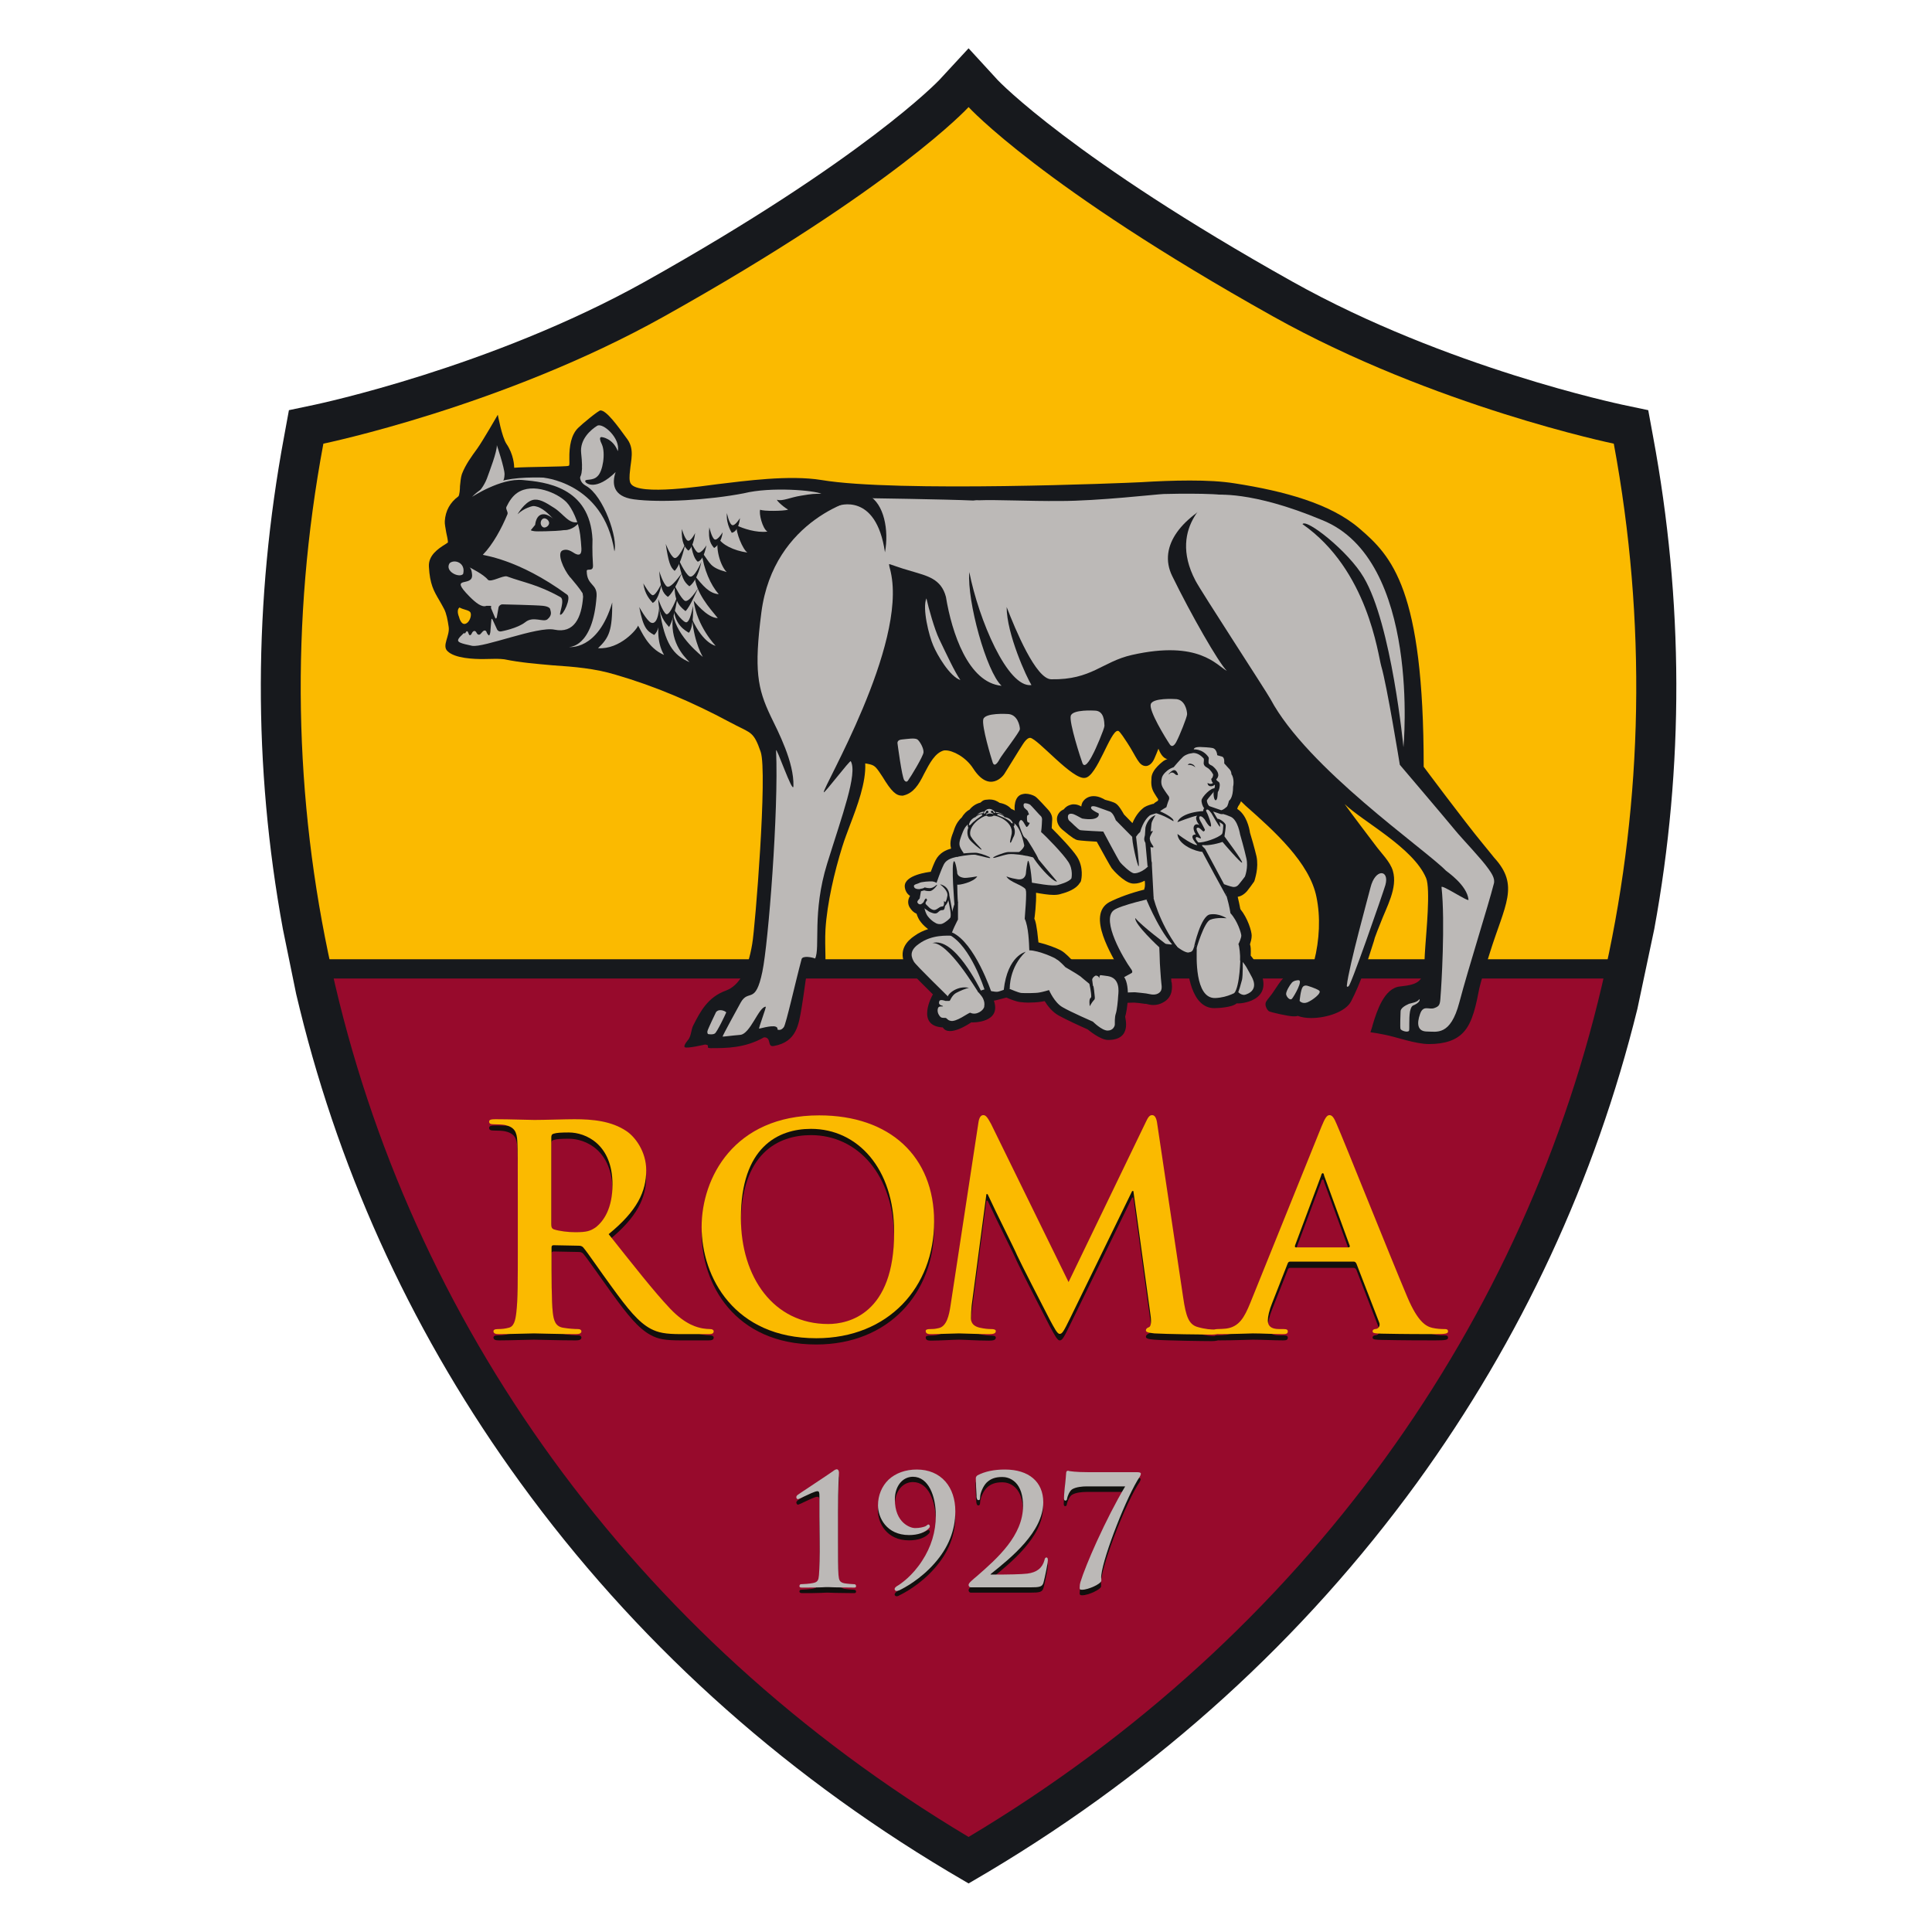 <svg enable-background="new 0 0 587.5 761.7" height="1000" viewBox="0 0 2115.416 2115.417" width="1000" xmlns="http://www.w3.org/2000/svg"><g transform="matrix(2.638 0 0 2.638 285.487 52.885)"><path d="m 577.9 161.1 l -2 -10.9 l -10.9 -2.3 C 564.3 147.7 492.3 132.7 428.3 96.9 C 337 45.8 306.3 13.6 306 13.3 L 293.8 0 L 281.6 13.2 c -.3 .3 -31.1 32.7 -122.2 83.7 c -64 35.7 -136 50.8 -136.8 51 l -10.9 2.3 l -2 10.9 C -3 229.4 -3.2 298.1 9.2 365.6 l 5.5 26.9 l 1.5 6.2 c 17.4 70.8 48.2 137 91.6 196.7 c 47 64.7 106.7 119 177.5 161.3 l 8.5 5 l 8.5 -5 c 70.8 -42.3 130.5 -96.6 177.6 -161.3 c 43.3 -59.7 74 -125.8 91.5 -196.7 l 7 -33.1 c 12.4 -67.5 12.2 -136.2 -.5 -204.5 z" fill="#17191d"/><path d="m 561.6 164.1 c 0 0 -74.5 -15.4 -141.4 -52.8 C 324 57.5 293.8 24.4 293.8 24.4 c 0 0 -30.2 33.1 -126.4 86.9 C 100.5 148.7 26 164.1 26 164.1 c -13.8 73.8 -12.2 147.7 3.4 218 h 528.8 c 15.5 -70.3 17.1 -144.2 3.4 -218 z" fill="#fbba00"/><path d="M 293.8 742.4 C 433.8 658.8 526 528 558.2 382.2 H 29.4 C 61.6 528 153.8 658.8 293.8 742.4 Z" fill="#970a2c"/><path d="m 246.1 641.2 c -3 0 -5.7 -.1 -7.7 -.1 c -1.2 0 -2.1 -.1 -2.8 -.1 c -.6 0 -1.6 0 -3 .1 c -2.2 .1 -5.3 .1 -7.8 .1 c -.6 0 -1.2 -.1 -1.2 -.7 c 0 -.4 .3 -.7 .6 -.7 c .8 0 3.9 -.2 5.1 -.5 c 2 -.4 2.2 -1.3 2.4 -3.2 c .2 -2.5 .4 -7.7 .3 -14.3 l -.1 -10.1 v -8.3 c 0 -1.7 -.1 -2.2 -.9 -2.2 c -.9 0 -3.8 1.4 -5.7 2.3 c -.6 .3 -1.2 .6 -1.5 .7 c -.1 0 -.2 .1 -.3 .1 c -.2 .1 -.4 .2 -.6 .2 c -.2 0 -.6 -.5 -.6 -.9 c 0 -.4 .4 -.7 .6 -.9 c .1 0 .5 -.4 1.3 -.9 c 3.1 -2.1 11.5 -7.6 13.3 -8.9 c .5 -.4 1.1 -.8 1.6 -.8 c .6 0 .9 .7 .9 1.4 c 0 .1 -.4 6.2 -.4 16.5 v 11.8 c 0 5.9 0 11.5 .2 14.3 c .2 2 .5 2.8 2.4 3.3 c 1 .2 3.7 .4 4.2 .4 c .3 0 .7 .3 .7 .7 c 0 .6 -.3 .7 -1 .7 z" fill="#100f0d"/><path d="m 263.8 642.5 c -.3 0 -.7 -.4 -.7 -.8 c .1 -.5 .7 -1 .8 -1.1 c 1.9 -1.2 6.6 -4.5 10.6 -10.6 c 3.8 -5.8 5.7 -12.1 5.7 -18.8 c 0 -8 -3 -16.1 -9.5 -16.1 c -4.4 0 -7.5 4 -7.5 9.4 c 0 9.9 6.6 11.9 8.3 11.9 c 1.8 0 3.2 -.3 4.3 -.8 c .3 -.1 .6 -.3 .8 -.4 c .2 -.1 .4 -.2 .5 -.2 c .3 0 .6 .2 .6 .6 c .1 .2 -.1 .6 -.3 .8 c -1.7 1.9 -4.7 2.9 -8.3 2.9 c -9.4 0 -12.9 -7.3 -12.9 -12.3 c 0 -4.2 1.6 -8 4.4 -10.7 c 2.9 -2.7 7 -4.2 11.7 -4.2 c 4.9 0 9 1.7 11.9 5 c 2.7 3.1 4.1 7.4 4.1 12.2 v .1 c 0 7.8 -2.9 15.1 -8.7 21.6 c -5.8 6.6 -12.6 10.2 -14.5 11.1 c -.4 .3 -.8 .4 -1.3 .4 z" fill="#100f0d"/><path d="m 319.3 641 h -24.6 c -.5 0 -.9 -.5 -.9 -1 c 0 -.4 .4 -1 1.2 -1.7 c .6 -.5 1.2 -1.1 1.8 -1.6 c 8.7 -7.6 19.6 -17.1 19.6 -29.5 c 0 -4.4 -1.1 -7.7 -3.1 -9.7 c -2.1 -2.1 -4.5 -2.3 -5.5 -2.3 c -2.9 0 -4.8 .7 -6.5 2.3 c -1.5 1.5 -2.7 4.5 -2.7 6 c 0 .6 -.1 .9 -.3 1.1 c -.1 .2 -.3 .2 -.6 .2 c -.3 0 -.6 -.5 -.7 -1.4 c 0 -.2 0 -.7 -.1 -1.4 c -.1 -1.8 -.2 -4.9 -.2 -6.2 c 0 -.6 .1 -.9 .7 -1.4 c 3.1 -1.6 6.8 -2.4 11.4 -2.4 c 9.9 0 15.9 5.1 15.9 13.6 c 0 12.3 -13.5 23.1 -21.5 29.6 l -.1 .1 c -.1 .1 -.2 .1 -.2 .2 c 0 0 .1 .1 .2 .1 h 4.3 c 2.6 0 8.7 0 10.8 -.3 c 3.9 -.5 6.2 -2.3 7.1 -5.6 c .2 -.7 .3 -1.1 .8 -1.1 c .6 0 .6 .8 .6 1.3 c 0 1 -1.2 6.9 -1.8 9.1 c -.5 1.8 -1.6 2 -5.6 2 z" fill="#100f0d"/><path d="m 340.9 642.1 c -.7 0 -1 -.2 -1 -.8 c 0 -.8 .1 -1.7 .4 -2.6 c 1.9 -6.6 10 -25.2 18.4 -39.5 h -16.1 c -1.5 0 -4.3 .2 -5.9 1.2 c -1.1 .7 -1.9 2.8 -2.1 3.8 c 0 .6 -.3 .9 -.7 .9 c -.5 0 -.6 -.4 -.6 -1.1 c 0 -1.5 .4 -5 .6 -7.6 c .1 -1.4 .3 -2.5 .3 -2.8 c 0 -.6 .3 -.9 .8 -.9 c .1 0 .2 0 .3 .1 c .7 .1 2.7 .5 8.2 .5 h 20.1 c 1.1 0 1.6 .2 1.6 .6 c 0 .4 -.2 .9 -.4 1.2 c -5.2 7.4 -15.1 32.6 -16 40.9 c -.1 .7 -.1 1.1 0 1.6 v .8 c 0 1.2 -5.2 3.7 -7.9 3.7 z" fill="#100f0d"/><path d="m 246.1 638.9 c -3 0 -5.7 -.1 -7.7 -.1 c -1.2 0 -2.1 -.1 -2.8 -.1 c -.6 0 -1.6 0 -3 .1 c -2.2 .1 -5.3 .1 -7.8 .1 c -.6 0 -1.2 0 -1.2 -.6 c 0 -.5 .3 -.8 .6 -.8 c .8 0 3.9 -.2 5.1 -.5 c 2 -.4 2.2 -1.3 2.4 -3.3 c .2 -2.6 .4 -8 .3 -14.2 l -.1 -10.1 v -8.3 c 0 -1.7 -.1 -2.2 -.9 -2.2 c -.9 0 -3.8 1.4 -5.7 2.3 c -.6 .3 -1.2 .6 -1.5 .7 c -.1 0 -.2 .1 -.3 .1 c -.2 .1 -.4 .2 -.6 .2 c -.2 0 -.6 -.3 -.6 -.8 c 0 -.4 .2 -.7 .6 -1 c .1 0 .5 -.4 1.3 -.9 c 3.1 -2.1 11.5 -7.6 13.3 -8.9 c .5 -.4 1.1 -.8 1.6 -.8 c .6 0 .9 .7 .9 1.4 c 0 .1 -.4 6.2 -.4 16.5 v 11.8 c 0 5.9 0 11.5 .2 14.2 c .2 2.1 .5 3 2.4 3.4 c 1 .2 3.7 .4 4.2 .4 c .3 0 .7 .2 .7 .8 c 0 .6 -.4 .6 -1 .6 z" fill="#bcb9b7"/><path d="m 263.8 640.3 c -.3 0 -.7 -.4 -.7 -.8 c 0 -.4 .4 -.8 .7 -1 l .1 -.1 c 1.9 -1.1 6.6 -4.4 10.6 -10.6 c 3.8 -5.8 5.7 -12.1 5.7 -18.8 c 0 -8 -3 -16.1 -9.5 -16.1 c -4.4 0 -7.5 4 -7.5 9.4 c 0 9.9 6.6 11.9 8.3 11.9 c 2.1 0 3.4 -.4 4.3 -.7 c .2 -.1 .3 -.2 .5 -.3 c .4 -.3 .6 -.5 .8 -.5 c .4 0 .6 .4 .6 .7 c .1 .2 -.1 .6 -.3 .8 c -1.7 1.9 -4.7 2.9 -8.3 2.9 c -9.4 0 -12.9 -7.3 -12.9 -12.3 c 0 -4.2 1.6 -8 4.4 -10.7 c 2.9 -2.7 7 -4.2 11.7 -4.2 c 4.9 0 9 1.7 11.9 5 c 2.7 3.1 4.1 7.4 4.1 12.3 v .1 c 0 7.8 -2.9 15.1 -8.7 21.6 c -5.8 6.6 -12.6 10.2 -14.5 11.1 c -.4 .1 -.7 .3 -1.3 .3 z" fill="#bcb9b7"/><path d="m 319.3 638.8 h -24.6 c -.5 0 -.9 -.5 -.9 -1 c 0 -.4 .4 -1 1.2 -1.7 c .7 -.6 1.4 -1.3 2.2 -1.9 c 8.6 -7.5 19.2 -16.9 19.2 -29.2 c 0 -4.4 -1.1 -7.7 -3.1 -9.7 c -2.1 -2.1 -4.5 -2.3 -5.5 -2.3 c -2.9 0 -4.8 .7 -6.5 2.3 c -1.5 1.5 -2.7 4.5 -2.7 6 c 0 .5 -.1 .9 -.2 1.1 c -.1 .2 -.4 .2 -.6 .2 c -.3 0 -.6 -.4 -.7 -1.3 v -.7 c -.1 -1.6 -.3 -5.4 -.3 -7 c 0 -.5 .1 -.8 .7 -1.3 c 3.1 -1.6 6.8 -2.4 11.4 -2.4 c 9.9 0 15.9 5.1 15.9 13.6 c 0 12.3 -13.5 23.1 -21.6 29.6 l -.1 .1 l -.2 .2 c 0 .1 .1 .1 .2 .1 h 4.3 c 1.3 0 8.6 -.1 10.8 -.4 c 3.9 -.5 6.2 -2.3 7.1 -5.6 c .1 -.7 .4 -1.1 .8 -1.1 c .6 0 .6 .8 .6 1.3 c 0 1 -1.2 6.9 -1.8 9.1 c -.5 1.8 -1.6 2 -5.6 2 z" fill="#bcb9b7"/><path d="m 340.9 639.8 c -.8 0 -1 -.1 -1 -.8 c 0 -.8 .1 -1.7 .4 -2.6 c 1 -3.3 3.6 -9.8 6.7 -16.6 c 3.8 -8.3 7.9 -16.4 11.8 -22.9 h -16.1 c -1.5 0 -4.3 .2 -5.9 1.2 c -1.1 .7 -1.9 2.8 -2.1 3.8 c 0 .6 -.3 .9 -.7 .9 c -.5 0 -.6 -.4 -.6 -1 c 0 -1.6 .4 -5.4 .7 -8 c .1 -1.2 .2 -2.2 .2 -2.4 c 0 -.7 .3 -1 .8 -1 c .1 0 .2 0 .3 .1 c .7 .1 2.7 .5 8.2 .5 h 20.1 c 1.1 0 1.6 .2 1.6 .6 c 0 .4 -.2 .9 -.4 1.2 c -5.2 7.6 -15.1 32.8 -16 40.9 c -.1 .7 -.1 1.1 0 1.6 v .8 c -.1 1.2 -5.3 3.7 -8 3.7 z" fill="#bcb9b7"/><path d="m 120.6 490.6 c 0 1.3 .2 1.8 1 2.1 c 2.5 .9 6.1 1.3 9 1.3 c 4.7 0 6.2 -.5 8.4 -2.1 c 3.5 -2.5 7 -8 7 -17.7 c 0 -16.7 -11.1 -21.6 -18.1 -21.6 c -3 0 -5.1 .1 -6.3 .5 c -.8 .2 -1 .7 -1 1.6 z m -13.9 -9.3 c 0 -17.9 0 -21.2 -.2 -25 c -.2 -4 -1.2 -5.9 -5.1 -6.8 c -.9 -.2 -2.9 -.3 -4.6 -.3 c -1.3 0 -2 -.2 -2 -1.1 c 0 -.8 .8 -1 2.6 -1 c 6.2 0 13.7 .4 16.2 .4 c 4 0 13 -.4 16.6 -.4 c 7.5 0 15.4 .7 21.7 5 c 3.4 2.3 8.1 8.3 8.1 16.2 c 0 8.8 -3.7 16.8 -15.6 26.5 c 10.5 13.2 18.7 23.7 25.6 31 c 6.6 6.9 11.5 7.7 13.3 8.1 c 1.2 .2 2.3 .3 3.2 .3 c 1 0 1.5 .4 1.5 .9 c 0 1 -.8 1.2 -2.3 1.2 h -11.2 c -6.6 0 -9.5 -.5 -12.6 -2.2 c -5.1 -2.7 -9.6 -8.3 -16.2 -17.4 c -4.7 -6.5 -10.2 -14.5 -11.7 -16.2 c -.6 -.8 -1.3 -.9 -2.1 -.9 l -10.3 -.2 c -.6 0 -.9 .2 -.9 .9 v 1.7 c 0 11 0 20.3 .5 25.2 c .4 3.5 1.1 6.1 4.7 6.5 c 1.7 .3 4.3 .5 5.8 .5 c .9 0 1.4 .4 1.4 .9 c 0 .9 -.9 1.2 -2.4 1.2 c -6.9 0 -15.6 -.3 -17.3 -.3 c -2.3 0 -9.8 .3 -14.5 .3 c -1.5 0 -2.3 -.3 -2.3 -1.2 c 0 -.5 .4 -.9 1.9 -.9 c 1.7 0 3.1 -.2 4.2 -.5 c 2.4 -.4 3 -3 3.4 -6.5 c .6 -4.9 .6 -14.2 .6 -25.1 z" fill="#110f0d"/><path d="m 262.9 494 c 0 -26.5 -15.2 -42.9 -34.5 -42.9 c -13.7 0 -29.1 7.6 -29.1 37 c 0 24.6 13.6 44 36.2 44 c 8.3 0 27.5 -3.9 27.4 -38.1 z M 183 491.8 c 0 -20.2 13.3 -46.3 48.8 -46.3 c 29.4 0 47.7 17.1 47.7 44.1 c 0 27.1 -18.9 48.4 -48.9 48.4 c -34 0 -47.6 -25.3 -47.6 -46.2 z" fill="#110f0d"/><path d="m 297.9 448.6 c .3 -2.1 1 -3.1 2 -3.1 c .9 0 1.6 .5 3.2 3.6 l 32.2 65.7 l 32.1 -66.5 c .9 -1.9 1.5 -2.8 2.6 -2.8 c 1.1 0 1.8 1.1 2.1 3.6 l 10.8 72.3 c 1.1 7.4 2.2 10.9 5.8 11.9 c 3.4 1.1 5.8 1.2 7.3 1.2 c 1.1 0 1.9 .1 1.9 .8 c 0 1 -1.4 1.3 -3.1 1.3 c -2.9 0 -19.2 -.2 -23.9 -.6 c -2.8 -.2 -3.5 -.6 -3.5 -1.2 c 0 -.6 .5 -1 1.3 -1.4 c .7 -.2 1.1 -1.7 .6 -5 L 362.2 477 h -.5 L 336 529.7 c -2.7 5.5 -3.3 6.6 -4.4 6.6 c -1 0 -2.2 -2.4 -4.1 -5.9 c -2.8 -5.4 -12.1 -23.5 -13.6 -26.8 c -1 -2.5 -8.1 -16.4 -12.2 -25.3 h -.5 l -6.1 46 c -.2 2.2 -.3 3.7 -.3 5.6 c 0 2.2 1.5 3.3 3.5 3.8 c 2.2 .5 3.8 .6 5 .6 c .9 0 1.8 .2 1.8 .8 c 0 1.1 -1.1 1.3 -2.9 1.3 c -4.9 0 -10.3 -.4 -12.4 -.4 c -2.2 0 -7.9 .4 -11.7 .4 c -1.1 0 -2.1 -.2 -2.1 -1.3 c 0 -.6 .7 -.8 1.9 -.8 c .9 0 1.8 0 3.5 -.4 c 3.3 -.7 4.3 -5.3 4.9 -9.3 z" fill="#110f0d"/><path d="m 451.4 500.3 c .6 0 .7 -.3 .6 -.7 l -10.6 -29 c -.1 -.5 -.2 -1.1 -.6 -1.1 c -.4 0 -.6 .6 -.7 1.1 l -10.8 28.9 c -.1 .5 -.1 .8 .4 .8 z m -24.1 5.9 c -.6 0 -.9 .3 -1.1 1 l -6.4 16.2 c -1.2 2.9 -1.8 5.7 -1.8 7.2 c 0 2.1 1.1 3.6 4.7 3.6 h 1.8 c 1.4 0 1.8 .3 1.8 1 c 0 .9 -.7 1.1 -2 1.1 c -3.8 0 -8.8 -.3 -12.5 -.3 c -1.3 0 -7.8 .3 -14 .3 c -1.5 0 -2.2 -.2 -2.2 -1.1 c 0 -.7 .5 -1 1.4 -1 c 1.1 0 2.7 -.1 3.7 -.2 c 5.4 -.7 7.6 -4.7 10 -10.6 l 29.6 -73.3 c 1.4 -3.4 2.2 -4.6 3.3 -4.6 c 1.1 0 1.9 1 3 3.7 c 2.9 6.5 21.7 53.7 29.3 71.7 c 4.5 10.6 7.9 12.2 10.4 12.8 c 1.8 .4 3.5 .5 5 .5 c .9 0 1.5 .1 1.5 1 c 0 .9 -1.1 1.1 -5.4 1.1 c -4.3 0 -12.9 0 -22.3 -.2 c -2.2 -.1 -3.6 -.1 -3.6 -.9 c 0 -.7 .4 -1 1.6 -1.1 c .9 -.2 1.7 -1.3 1.1 -2.7 l -9.4 -24.3 c -.3 -.6 -.6 -.9 -1.2 -.9 z" fill="#110f0d"/><path d="m 120.6 488 c 0 1.4 .2 1.8 1 2.2 c 2.5 .8 6.1 1.2 9 1.2 c 4.7 0 6.2 -.5 8.4 -2 c 3.5 -2.7 7 -8.1 7 -17.8 c 0 -16.7 -11.1 -21.6 -18.1 -21.6 c -3 0 -5.1 .1 -6.3 .5 c -.8 .2 -1 .7 -1 1.6 z m -13.9 -9.3 c 0 -17.9 0 -21.2 -.2 -25 c -.2 -4 -1.2 -5.9 -5.1 -6.8 c -.9 -.2 -2.9 -.3 -4.6 -.3 c -1.3 0 -2 -.2 -2 -1.1 c 0 -.8 .8 -1 2.6 -1 c 6.2 0 13.7 .3 16.2 .3 c 4 0 13 -.3 16.6 -.3 c 7.5 0 15.4 .7 21.7 5 c 3.4 2.3 8.1 8.3 8.1 16.2 c 0 8.8 -3.7 16.8 -15.6 26.5 c 10.5 13.2 18.7 23.7 25.6 31 c 6.6 6.9 11.5 7.7 13.3 8.1 c 1.2 .2 2.3 .3 3.2 .3 c 1 0 1.5 .4 1.5 .9 c 0 1 -.8 1.2 -2.3 1.2 h -11.2 c -6.6 0 -9.5 -.6 -12.6 -2.2 c -5.1 -2.7 -9.6 -8.3 -16.2 -17.4 c -4.7 -6.4 -10.2 -14.5 -11.7 -16.2 c -.6 -.8 -1.3 -.9 -2.1 -.9 l -10.3 -.2 c -.6 0 -.9 .2 -.9 .9 v 1.7 c 0 11 0 20.3 .5 25.2 c .4 3.5 1.1 6.1 4.7 6.5 c 1.7 .3 4.3 .5 5.8 .5 c .9 0 1.4 .4 1.4 .9 c 0 .9 -.9 1.2 -2.4 1.2 c -6.9 0 -15.6 -.3 -17.3 -.3 c -2.3 0 -9.8 .3 -14.5 .3 c -1.5 0 -2.3 -.3 -2.3 -1.2 c 0 -.5 .4 -.9 1.9 -.9 c 1.7 0 3.1 -.2 4.2 -.5 c 2.4 -.4 3 -3 3.4 -6.5 c .6 -4.9 .6 -14.2 .6 -25.1 z" fill="#fbba00"/><path d="m 262.9 491.4 c 0 -26.5 -15.2 -42.9 -34.5 -42.9 c -13.7 0 -29.1 7.6 -29.1 37 c 0 24.6 13.6 44 36.2 44 c 8.3 0 27.5 -4 27.4 -38.1 z M 183 489.2 c 0 -20.2 13.3 -46.3 48.8 -46.3 c 29.4 0 47.7 17.1 47.7 44.1 c 0 27.1 -18.9 48.4 -48.9 48.4 c -34 0 -47.6 -25.3 -47.6 -46.2 z" fill="#fbba00"/><path d="m 297.9 445.8 c .3 -2 1 -3 2 -3 c .9 0 1.6 .6 3.2 3.6 l 32.2 65.7 l 32.1 -66.5 c .9 -1.9 1.5 -2.8 2.6 -2.8 c 1.1 0 1.8 1.2 2.1 3.6 l 10.8 72.3 c 1.1 7.4 2.2 10.9 5.8 12 c 3.4 1 5.8 1.1 7.3 1.1 c 1.1 0 1.9 .1 1.9 .8 c 0 1 -1.4 1.3 -3.1 1.3 c -3 0 -19.2 -.2 -23.9 -.5 c -2.8 -.3 -3.5 -.6 -3.5 -1.3 c 0 -.6 .5 -1 1.3 -1.3 c .7 -.3 1.1 -1.8 .6 -5.1 l -7.1 -51.4 h -.5 L 336 527 c -2.7 5.5 -3.3 6.6 -4.4 6.6 c -1 0 -2.2 -2.4 -4.1 -5.9 c -2.8 -5.4 -12.1 -23.5 -13.6 -26.8 c -1 -2.5 -8.1 -16.4 -12.2 -25.3 h -.5 l -6.1 46.1 c -.2 2.1 -.3 3.6 -.3 5.5 c 0 2.2 1.5 3.3 3.5 3.8 c 2.2 .5 3.8 .6 5 .6 c .9 0 1.8 .2 1.8 .8 c 0 1.1 -1.1 1.3 -2.9 1.3 c -4.9 0 -10.3 -.3 -12.4 -.3 c -2.2 0 -7.9 .3 -11.7 .3 c -1.1 0 -2.1 -.2 -2.1 -1.3 c 0 -.6 .7 -.8 1.9 -.8 c .9 0 1.8 0 3.5 -.4 c 3.3 -.7 4.3 -5.3 4.9 -9.3 z" fill="#fbba00"/><path d="m 451.4 497.7 c .6 0 .7 -.3 .6 -.7 l -10.6 -29 c -.1 -.5 -.2 -1.1 -.6 -1.1 c -.4 0 -.6 .6 -.7 1.1 l -10.8 28.9 c -.1 .5 -.1 .8 .4 .8 z m -24.1 5.9 c -.6 0 -.9 .3 -1.1 .9 l -6.4 16.3 c -1.2 2.9 -1.8 5.7 -1.8 7.2 c 0 2.1 1.1 3.6 4.7 3.6 h 1.8 c 1.4 0 1.8 .3 1.8 1 c 0 .9 -.7 1.1 -2 1.1 c -3.8 0 -8.8 -.3 -12.5 -.3 c -1.3 0 -7.8 .3 -14 .3 c -1.5 0 -2.2 -.2 -2.2 -1.1 c 0 -.7 .5 -1 1.4 -1 c 1.1 0 2.7 -.1 3.7 -.2 c 5.4 -.7 7.6 -4.7 10 -10.6 l 29.6 -73.3 c 1.4 -3.4 2.2 -4.7 3.3 -4.7 c 1.1 0 1.9 1.1 3 3.8 c 2.9 6.5 21.7 53.7 29.3 71.7 c 4.5 10.6 7.9 12.2 10.4 12.8 c 1.8 .4 3.5 .5 5 .5 c .9 0 1.5 .1 1.5 1 c 0 .9 -1.1 1.1 -5.4 1.1 c -4.3 0 -12.9 0 -22.3 -.2 c -2.2 -.1 -3.6 -.1 -3.6 -.9 c 0 -.7 .4 -1 1.6 -1.1 c .9 -.2 1.7 -1.3 1.1 -2.7 l -9.4 -24.3 c -.3 -.6 -.6 -.9 -1.2 -.9 z" fill="#fbba00"/><path d="M 562.4 386.1 H 25.2 c -2.2 0 -4 -1.8 -4 -4 c 0 -2.2 1.8 -4 4 -4 h 537.2 c 2.2 0 4 1.8 4 4 c 0 2.2 -1.8 4 -4 4 z" fill="#17191d"/><path d="m 85.5 238.6 c -2.3 1.5 -3.2 -2.6 -3.2 -2.6 c -.7 -1.6 -.7 -3.3 .2 -3.9 c 1.8 1 3.8 1 4.5 2 c .7 1.2 -.3 3.8 -1.5 4.5 z M 512 336 c -1.5 -1.9 -3.1 -3.8 -4.8 -5.9 c -7.6 -9.2 -24.5 -31.9 -24.5 -31.9 c 0 -73.7 -13.2 -87.4 -26.8 -99 c -11.9 -10.2 -31 -15.4 -51.5 -18.6 c -5.6 -.9 -11.7 -1.2 -18.8 -1.2 c -6.8 0 -13.7 .3 -20.3 .7 c -5.5 .3 -101.6 4.3 -132.5 -.9 c -13.4 -2.2 -32.1 .4 -43.1 1.7 c -5.1 .6 -32.9 5 -36.1 -.2 c -.7 -1 -.6 -3.2 -.3 -5.6 c .3 -3.9 1.9 -8.6 -1.1 -12.8 c -4.2 -5.8 -8.7 -12 -11.2 -12 c -.8 0 -7.6 5.6 -9.3 7.3 c -2.8 2.8 -3.7 7.4 -3.6 12.8 c .1 3.3 -.1 2.7 -.4 2.9 c -.4 .4 -18.1 .4 -22.5 .8 c 0 -.9 -.2 -5.5 -3.2 -9.9 c -1.9 -2.8 -3.6 -12.1 -3.6 -12.1 c 0 0 -6.4 11.1 -8.5 14 c -2.4 3.3 -4.9 6.7 -6.4 10.6 c -.5 1.5 -.6 3.3 -.8 5 c 0 1.3 -.2 3.9 -.7 4.3 c -3.4 2.5 -5.3 5.9 -5.6 10.2 c -.1 1.2 .3 2.9 .6 4.8 c .3 1.3 .7 3.2 .7 4.1 c -.4 .3 -.7 .5 -1 .7 c -3.1 1.9 -7.2 4.7 -6.9 9.4 c .4 7.2 2 10 4.3 13.9 c .6 1.1 1.3 2.2 2 3.6 c 1 1.9 1.5 4.7 1.9 7.4 c .6 3.7 -2.9 7.8 -.5 10.1 c 3.1 3.1 11.2 3.3 14.8 3.3 c .9 0 4.6 -.1 5.5 -.1 c 1.3 0 2.4 .1 3.3 .2 c 6.8 1.4 13.5 1.9 20.1 2.5 c 9 .6 17.5 1.3 26.1 3.9 c 15.8 4.6 31.4 11.1 47.6 19.8 c .9 .4 1.7 .9 2.5 1.3 c 6 3.1 7.3 2.7 10.1 10.9 c 2.9 8.3 -2.3 73 -3.5 79.7 c -1.8 10.8 -5.3 17.3 -10.9 19.4 c -7.5 2.7 -10.6 8.6 -13.5 14.3 c -1 1.8 -.8 4 -2 5.9 c 0 0 -2.4 2.7 -1.6 3.3 c .8 .7 8.4 -1.1 8.4 -1.1 c 2.6 .2 -.2 1.5 2.4 1.5 c 6.4 0 14.2 0 22.1 -4.5 c 3.3 0 1.1 4.2 4.1 3.6 c 9.5 -1.7 10.3 -9 11.5 -15.9 c 1.9 -11.7 1.6 -13.7 2.9 -14.8 c 1.3 -1.1 5.5 .7 6.6 -.5 c .9 -1 0 -9.5 .4 -17.2 c .7 -11 3.7 -23.8 7 -34.4 l .2 -.6 c .7 -2.3 1.8 -5.1 2.9 -8.1 c 3.1 -8.1 6.8 -17.9 6.4 -25.8 c 3.4 .6 3.9 .8 5.8 3.5 c .3 .4 .8 1.2 1.4 2.1 c 3.7 6.1 5.6 7.8 8.1 7.8 c .2 0 .5 0 .7 -.1 c 4 -1 6.2 -4.4 8.4 -8.9 c 2.3 -4.4 4.6 -8.9 8.4 -9.8 h .5 c 3 0 8.4 2.7 11.5 7.5 c 6.7 10.4 12.5 3.1 13 2.2 c .8 -1.2 6.2 -10.1 7.6 -12.2 c 1.6 -2.5 2.6 -2.7 3 -2.7 h .1 c 3.3 .5 17.7 17.7 22.8 16.6 c 4.9 -.6 10.4 -19.5 13.5 -19.5 c .1 0 .3 0 .4 .1 c .8 .6 2.5 3.2 3.6 4.9 c 3.8 5.8 4.7 9.6 7.7 9.6 c 1 0 2.6 -.8 3.6 -3.3 c .3 -.7 1.5 -3.5 1.6 -3.9 c .2 .3 2.8 8.9 9 1.2 c -.1 -.1 -.1 -.2 -.2 -.3 v .1 v -.1 v -.1 v .1 c .9 -2 12.4 9.4 17.9 13.8 c 5 4.6 9.2 8.7 9.5 9 c 11.9 10.5 26.6 23.7 29.4 37.9 c 1.7 8.2 1.3 17.7 -1 26.7 c -.5 1.9 -1 3 -1.5 3.3 c -.4 .3 -1.7 .4 -3.4 .4 c -.7 0 -1.5 .1 -2.4 .2 c -4.1 .2 -6.8 4.5 -9.3 8.3 c -1.1 1.8 -2.6 3.3 -3.3 4.5 c -.8 1.4 .4 3.5 1.2 4 c .7 .4 8 2.1 10.2 2.1 c .6 0 1.3 0 1.7 -.2 c 1.6 .6 3.5 .9 5.6 .9 c 6.4 0 14.4 -2.6 16.6 -7 c 3.9 -7.5 6.5 -15.7 9 -23.6 c .3 -.9 .6 -1.8 .8 -2.7 c .6 -1.7 1.4 -3.7 2.2 -5.7 c 2.7 -7.2 7.4 -15 5.3 -22.1 c -1.1 -3.8 -4.9 -7.4 -7.3 -10.7 c -2.1 -2.8 -10.2 -13.4 -12.7 -17 c 7.6 7.3 28.5 18.1 33.8 30.7 c 1.9 4.5 0 23.1 -.3 28 c -.2 2.4 -.3 4.8 -.4 7.2 c -.2 7.6 -2.4 9 -10.1 9.8 c -6.6 .6 -9.7 10.4 -11.3 15.7 c -.1 .3 -.2 .6 -.2 .8 l -.8 2.5 l 2.6 .4 c 1 .2 2 .4 3.2 .6 c 4.8 .9 12.8 3.9 18.5 3.9 c 6.6 0 11.3 -1.6 14.3 -4.9 c 3.9 -4.1 5.3 -11.7 6.6 -18.3 c .5 -2.4 3.3 -11.3 4.3 -14.5 c 6.3 -20.2 12.5 -28 1.9 -39.6 z" fill="#17191d"/><path d="m 480.9 394.6 c -.7 1.4 -3.4 1.7 -4.3 2 c -1.8 .8 -3.6 1.9 -3.5 3.3 c 0 .5 -.3 6.6 0 7.2 c .4 .7 2.9 1.5 3.5 .7 c .3 -.6 -.1 -4.9 .4 -7.9 c .1 -.4 .4 -2.2 1.3 -2.6 c .3 -.1 3.3 -1.4 2.6 -2.7 z" fill="#bcb9b7"/><path d="m 266 286.9 c 2.3 -.2 5.5 -.8 6.6 0 c 1 .8 2.6 3.6 2.5 5.3 c -.1 1.7 -5.7 10.8 -6.1 11.2 c -.3 .5 -.9 1.7 -1.9 .4 c -1 -1.4 -2.8 -15.3 -2.8 -15.3 c 0 0 -.3 -1.4 1.7 -1.6 z" fill="#bcb9b7"/><path d="m 509.6 340.6 c -3.1 -4.4 -10.8 -12.3 -13.9 -16.1 c -4.1 -5 -22.9 -27.1 -22.9 -27.1 c 0 0 -5.4 -33.3 -7.7 -40.9 c -1.4 -4.8 -5.5 -40 -32.7 -59 c 1.5 -2.5 19.1 11.3 25.4 22.1 c 11.6 19.5 16.5 70.5 16.5 70.5 c 0 0 7.4 -77.9 -33.8 -94.3 c -29.6 -12.4 -44.3 -10.4 -44.3 -10.4 c 0 0 -20.5 12.3 -8.2 35.6 c 2.4 4.6 29.3 45.8 31.1 49.1 c 15.3 28.7 63.9 62.1 72.8 71.2 c .5 .5 8.8 6 9.4 12.1 c .1 1.1 -11.4 -6.6 -11.2 -5.2 c 1.6 14.4 -.1 42 -.4 45.2 c -.2 3.6 -.4 4.2 -2.7 5 c -2.2 .7 -4.5 -1.4 -5.8 2.4 c -1.5 4.2 -1 7.3 2.9 7.3 c 3.9 0 9.7 2 13.4 -12.1 c 3.8 -14.4 11.9 -39.8 14.3 -49.2 c .7 -2.2 -1.1 -4.6 -2.2 -6.2 z" fill="#bcb9b7"/><path d="m 98 164.7 c 0 0 3.2 9.5 3.2 12.1 c -.1 2.8 -.9 3 -.9 3 l -9.6 4.1 c 0 0 2.1 -2.4 3.2 -5.4 c 1.1 -3.1 4.2 -11 4.1 -13.8 z" fill="#bcb9b7"/><path d="m 212.6 404.4 c -.2 .1 -.4 .1 -.5 0 l -.6 -.8 c -.1 -.1 0 -.3 .2 -.5 l .5 -.3 c .2 -.2 .5 -.2 .5 -.1 l .6 .9 c .1 .1 0 .3 -.2 .5 z" fill="#bcb9b7"/><path d="m 434.4 389.1 c 0 0 -1.2 -.4 -1.9 .5 c -.9 1.2 -1.3 5.8 -1.3 5.8 c 0 0 1.1 1.4 3.2 .6 c 2 -.8 6.2 -3.9 4.9 -4.9 c -1.4 -1 -4.9 -2 -4.9 -2 z" fill="#bcb9b7"/><path d="m 430.7 386.8 c 0 0 -1.8 0 -2.7 1 c -.9 1 -2.5 3.7 -2.4 4.8 c .1 1.1 1.7 2.9 2.5 1.8 c .9 -1.1 4.7 -7.7 2.6 -7.6 z" fill="#bcb9b7"/><path d="m 78.4 213.7 c -2.2 3.4 4 6.3 5.6 4.5 c 1.2 -4.6 -3.5 -6.3 -5.6 -4.5 z" fill="#bcb9b7"/><path d="M 86.6 215.3 Z" fill="#bcb9b7"/><path d="m 128.5 219.7 c -3.1 -3.8 -5.5 -10 -3.4 -11.2 c 2.1 -1.1 4.1 .5 5.3 1.2 c 1.9 1 2.8 .4 2.7 -2.1 c -.1 -2 -.3 -3.8 -.5 -5.6 c -.6 -5.3 -3.4 -11.2 -5.6 -13.5 c -3.7 -3.9 -14 -8.4 -20.5 -4 c -1.9 1.3 -3.3 3.3 -4.5 5.8 c -.5 .9 .8 2.1 .4 3.1 c -2.4 5.8 -6 12.5 -10.2 16.8 c -.2 .3 14.4 1.5 35 16.6 c 1.8 1.3 -1.7 8.7 -2.9 8.3 c -.6 -.1 2.1 -6.2 .1 -7.3 c -9.5 -5.3 -15.1 -6 -22.2 -8.6 c -1.7 -.5 -6.6 2.6 -7.9 1.4 c -1.8 -2.3 -7.2 -4.9 -7.7 -5.2 c .2 .1 .9 .6 1.1 2.9 c .7 5.8 -10.2 0 -1 9.3 c 2.6 2.6 5.1 4.6 7 3.8 c 3 -.1 1.6 .3 1.9 1 l 1.6 3.8 c .3 .7 .6 .6 .8 -.1 l .7 -4 c .1 -.7 .9 -1.3 1.6 -1.3 c 0 0 14 .3 16.8 .6 c 2.8 .3 3 1.3 3 1.3 c .1 .8 1.2 2.4 -1.1 4.3 c -1.7 1.4 -5.9 -1.5 -9.2 1.2 c -3.3 2.6 -9.9 3.8 -9.9 3.8 c -.8 .2 -1.6 -.2 -1.9 -1 l -1.7 -3.7 c -.3 -.7 -.6 -.7 -.6 .1 l -.4 4.9 c -.1 .7 -.4 1.4 -.5 1.4 c -.2 0 -.7 -.5 -1 -1.2 l -.1 -.3 c -.3 -.7 -1 -.7 -1.5 -.2 l -.9 1 c -.5 .6 -1.2 .5 -1.6 -.2 l -.3 -.5 c -.4 -.6 -1 -.6 -1.5 0 l -.5 .9 c -.4 .6 -.9 .5 -1.1 -.2 l -.2 -.5 c -.2 -.7 -.7 -.7 -1 -.1 c -.2 .5 -.6 .6 -.8 .3 l -1 1 c -.4 .4 -1.3 1.2 -1.4 2 c 0 .8 1 1.3 5.8 2.3 c 4.8 .9 27.2 -8.2 34.2 -6.7 c 8.2 1.7 11.3 -5 11.9 -13.7 c 0 -.2 -.1 -.7 -.2 -1.4 c -1.4 -2.3 -3.5 -4.6 -5.1 -6.6 z" fill="#bcb9b7"/><path d="m 106.6 193.4 c 0 0 2.8 -4.9 6.2 -5.9 c 2.6 -.7 5.2 .8 9.2 3.4 c 3.9 2.6 6 6.8 9.9 5.7 c 1.3 -.4 -3 4.4 -6.8 3.1 c -.9 -.4 -6.6 -9.8 -12.1 -9.7 c -.1 0 -3.6 .7 -6.4 3.4 z" fill="#17191d"/><path d="m 117.7 198.9 c -.8 0 -1.5 -.9 -1.5 -1.9 c 0 -1 .7 -1.9 1.5 -1.9 c .9 0 2 .9 2 2 c -.1 1 -1.1 1.8 -2 1.8 z m -1 -10.1 c -4.6 -1.3 -7.3 1.9 -7.3 1.9 c 1.2 -3.1 6.7 -1.2 9.1 -.2 c 1.4 .6 3.2 3.7 4.6 6.2 c -1.5 -1.5 -3.6 -3.1 -5.4 -3.3 c -3.5 -.3 -3.8 4.4 -3.8 4.4 l -1.8 2.2 c 0 0 .3 .5 3 .5 c 2.7 0 12.1 -.1 13.3 -1.2 c 1.3 -1.1 -6.6 -9 -11.7 -10.5 z" fill="#17191d"/><path d="m 189 400 c 0 0 -3.5 7.2 -3.6 8 c -.1 .7 .1 1.2 .5 1.2 c .4 0 1.7 .3 2.6 -.3 c .9 -.6 4.3 -7.7 4.7 -8.7 c .1 -.3 -2.7 -1.9 -4.2 -.2 z" fill="#bcb9b7"/><path d="m 466.8 347.3 c 1.8 -6.4 -4.2 -7.1 -6.2 1.1 c -.7 2.9 -9 32.8 -9.8 40.6 c -.1 .4 .2 .8 .6 .3 c .1 2.7 14.6 -39.2 15.4 -42 z" fill="#bcb9b7"/><path d="m 420.1 247.1 c 0 .2 -.4 .2 -.8 .2 l -3 -.5 c -.4 -.1 -.7 -.3 -.7 -.5 l .1 -.4 c 0 -.2 .4 -.2 .8 -.2 l 3 .5 c .4 .1 .8 .3 .6 .5 z" fill="#bcb9b7"/><path d="m 419 248.3 c 0 .1 -.2 .2 -.5 .2 l -2 -.3 c -.3 -.1 -.5 -.3 -.4 -.4 v -.4 c 0 -.2 .3 -.3 .6 -.3 l 1.9 .4 c .3 0 .5 .2 .5 .4 z" fill="#bcb9b7"/><path d="m 200.5 184.7 c -14.4 2.8 -34.7 4 -45.7 2.5 c -8.7 -1.2 -9.1 -6.6 -7.5 -11.3 c -8.1 7.9 -12.4 4.8 -12.6 3.9 c -.3 -1.3 3 0 5.1 -2.2 c 2.2 -2 3.4 -9.6 1.8 -13.2 c -1.8 -3.6 .1 -3 .1 -3 c 0 0 4.5 .5 6.5 5.8 c 1.2 -5.3 -6.2 -12 -8.6 -10.5 c -2.4 1.5 -7.3 5.5 -6.6 11.4 c .8 7.2 .3 10.8 -2 10.7 c -15.8 -.7 -33.5 -2.8 -43.3 7.4 c 0 0 11.9 -7.9 21.1 -7 c 9.1 .8 27.8 2.7 28.9 24.6 c 0 0 -.2 5 .2 10.7 c .2 3.1 -2.6 1.1 -2.6 2.5 c .1 6.1 4.4 5.1 4.1 10.4 c -1.5 21.6 -11.5 21.1 -11.5 21.1 c 0 0 12 1.7 18 -18.5 c 0 11.6 -1.2 14.5 -5.9 19 c 9.2 .6 16.4 -8.1 16.6 -9.4 c 1.4 2.2 4 9.3 10.8 12.2 c -3.3 -5.6 -2.5 -12.4 -1.8 -18.4 c 2.1 13.5 5.5 18.5 12.4 21.4 c -2.8 -2.8 -8.5 -8.9 -6.8 -19.8 c 1.4 9.3 12.3 17.6 12.3 17.6 c 0 0 -3.5 -5.6 -4.4 -15.5 c 4.7 10.1 9.7 10.9 9.7 10.9 c 0 0 -7.8 -8.1 -9.1 -18.8 c -.2 -.1 5.5 7.3 10 7.3 c -3.5 -4.3 -9 -10.3 -9.7 -17.8 c 3.6 4.5 6.1 7.5 10.1 7.9 c -3.4 -3.9 -6.2 -10.2 -7.2 -17.7 c 3.9 4.9 3.2 6.5 10.5 8.5 c -2.8 -2.8 -4.8 -10.4 -3.4 -14.1 c 1.3 2.6 6.2 5.2 12 6 c -1.9 -1.2 -4.9 -8.5 -4.5 -11.3 c 2.6 1.3 8.3 3.2 12.8 2.6 c -2.1 -1.3 -3.6 -7.6 -3 -9.1 c 1.2 .7 9.8 .6 11.6 0 c -2.8 -1.7 -5.2 -4.3 -4.5 -4.1 c 2 .7 5.4 -1 9.8 -1.7 c 4.7 -.8 5.5 -.8 8.5 -.8 c -2.9 -1.4 -20.9 -3 -32.2 -.2 z" fill="#bcb9b7"/><path d="m 346.1 274.9 c 0 0 -9.2 -.6 -9.9 2.2 c -.7 2.8 4.2 17.9 4.9 19.7 c 1.2 2.8 4.3 -3.8 4.3 -3.8 c 1 -1.7 4.8 -10.6 4.8 -11.8 c -.1 -1.5 0 -6.3 -4.1 -6.3 z" fill="#bcb9b7"/><path d="m 390.6 292.9 c -.6 .3 -1.2 .4 -1.6 .5 c .4 .2 .9 .3 1.3 .3 c -.1 -.2 .1 -.5 .3 -.8 z" fill="#bcb9b7"/><path d="m 309.9 276.3 c 0 0 -9.3 -.6 -10 2.2 c -.7 2.9 3.3 16.1 3.9 17.9 c .9 2.7 2.9 -1.4 2.9 -1.4 c 1 -1.8 8.3 -11.2 8.4 -12.4 c 0 -1.4 -1 -6.3 -5.2 -6.3 z" fill="#bcb9b7"/><path d="m 374.7 185 c -2.9 .1 -27 2.9 -43 2.9 c -12.9 .1 -26.4 -.6 -33.7 -.3 c -.6 -.1 -1.5 0 -2.3 .1 c -10.8 -.5 -45.2 -1 -45.2 -1 c -2.6 -.5 -37.6 8.5 -42.7 47.4 c -3.1 24 -1.6 31.6 3.8 43 c 3.3 6.8 9.8 19.3 9.5 29.1 c -.1 4 -7.3 -17.1 -7.2 -14.7 c 1.1 24.6 -3.2 80 -5.7 91.8 c -2.9 14 -5.7 6.9 -9 12.8 c -.5 .9 -7.7 14 -7.5 14.1 c .1 .1 3.6 -.4 7.2 -.7 c 4.3 -.2 7.8 -11.7 10.7 -11.7 c .4 0 -3.2 9.3 -2.7 9.1 c 3 -.7 7.9 -2 7.6 .4 c 1.1 .4 2 -.2 2.6 -1 c .9 -1.1 4.9 -19 7.4 -28.3 c .5 -1.5 4.5 -.7 5.6 -.2 c 2.2 -4.4 -1.3 -19.1 5 -39.4 c 6.2 -20 12.7 -37.4 9.8 -42.5 c -.3 -.6 -10.9 13.4 -11.2 12.9 c -.7 -1.6 34.6 -60.8 27.8 -91.4 c -.2 -1.1 -.7 -2.4 -.7 -3.3 c 0 -.2 4.1 1.5 9.2 2.9 c 6.6 2 12.4 3.1 14.4 10.7 c 2.4 14.7 9.2 35.6 23.1 36.9 c -6.3 -5.8 -14.4 -35.2 -13.4 -47.2 c 3.9 19.7 15.9 48.2 25.8 46.9 c -2 -3.2 -10.3 -21.2 -10.3 -32.4 c 3.6 9.3 12.1 29.9 18.5 30 c 16.8 .3 21.1 -7.3 33.5 -10.1 c 27.9 -6.3 35.2 4.4 39.4 6.6 c -3.4 -3.3 -15 -23.6 -22.7 -39.4 c -6.1 -12.5 4.2 -25 21.9 -32.8 c 3.4 -1.6 -20.1 -1.4 -25.5 -1.2 z" fill="#bcb9b7"/><path d="m 386.7 293.2 c 0 0 -.9 -.8 -1.7 -.9 c -.3 -.1 -.4 -.1 -.6 -.1 c -.3 0 -.5 .1 -.5 .1 l -.4 .1 l .1 -.3 c .1 -.3 .4 -.8 1.1 -.8 c .3 0 .6 .1 .8 .2 c 1.1 .4 1.5 1.5 1.5 1.5 l .2 .6 z" fill="#17191d"/><path d="m 378.7 291.7 c .1 -.3 .4 -.8 1.1 -.8 c .3 0 .6 .1 .9 .2 c .1 .1 .5 .2 .5 .2 l .2 .2 l -.8 .5 h -.1 c 0 0 -.3 -.1 -.4 -.1 c -.2 -.1 -.4 -.1 -.6 -.1 c -.4 0 -.5 .1 -.5 .1 l -.4 .1 z" fill="#17191d"/><path d="m 380.6 291.3 c .1 0 .5 .2 .5 .2 l -.5 .3 c 0 0 -.3 -.1 -.5 -.1 c -.8 -.2 -1.2 0 -1.2 0 c 0 0 .3 -.9 1.7 -.4 z" fill="#17191d"/><path d="m 395.8 398.4 c -9.9 0 -11.1 -16 -11.3 -18.8 c -2.4 -.2 -5 -1.9 -6.7 -3.3 c -.1 0 -.3 -.1 -.5 -.2 c 0 1.2 .1 2.4 .1 3.5 c .1 1.9 .5 6.7 .6 8 l .1 .1 c .2 1.8 .7 6 -3.5 8.3 c -1.2 .7 -2.6 1.1 -4.1 1.1 c -1.2 0 -2.3 -.3 -3.1 -.5 h -.5 l -.7 -.1 c -1.1 -.2 -2.5 -.3 -3.6 -.4 h -.3 c -2.1 0 -7.9 .4 -8.9 .5 h -.6 c -3.3 0 -6 -2.6 -6 -2.7 c -1.7 -1.6 -1.8 -4.2 -.4 -6.3 l .4 -.5 l .6 -.5 c .3 -.2 1.3 -.9 2.8 -1.1 c 1.2 -.8 3.1 -1.9 6 -3.5 c -2.5 -5 -13.7 -22.2 -4 -27.6 c 3.7 -1.9 9.2 -3.9 14.5 -5.2 c 0 -.3 .1 -.6 .2 -.9 c .1 -.4 .2 -1.8 0 -2.8 c -1.5 .8 -3 1.2 -4.3 1.2 c -.4 0 -.8 0 -1.2 -.1 c -3.4 -.7 -7.7 -5.6 -8.2 -6.3 c -.7 -1 -3.5 -6.1 -6.2 -11 c -7.1 -.4 -7.7 -.6 -8.2 -.7 c -.8 -.3 -1.6 -.5 -6.2 -4.4 c -1.5 -1.3 -2.3 -3.1 -2.1 -4.8 c .2 -1.4 1.1 -2.7 2.4 -3.3 c .1 -.1 .2 -.1 .4 -.2 c .6 -.8 1.5 -1.6 3.2 -2 l .5 -.1 h .6 c 1.1 0 2.1 .4 3 .9 c 0 -.5 .2 -1.1 .4 -1.6 c .9 -1.7 2.7 -2.7 4.7 -2.7 c 1.2 0 2.4 .3 3.8 1 l .2 .1 l .2 .1 l .5 .3 c .9 .2 2.9 .8 3.6 1.1 c 1.2 .5 2.1 1.1 4.3 5 l 3.5 3.6 c 1.6 -3.8 3.6 -5.5 4.3 -6.1 c 1 -.9 2.3 -1.3 3.6 -1.7 c .2 -.1 .6 -.2 .9 -.2 c .5 -.5 1.1 -.9 1.8 -1.3 c 0 -.2 .1 -.4 .1 -.6 c -.5 -.7 -1.1 -1.7 -1.6 -2.5 c -1.5 -2.4 -1.3 -4.6 -1.2 -6 v -.4 c .2 -3.7 5 -6.9 5 -7 c .5 -.3 1.1 -.6 1.6 -.8 c 1 -1.1 2.6 -3 3.8 -4 c .9 -.9 2.2 -1.5 3.4 -1.9 c 1 -2.1 3.2 -3.2 6.5 -3.2 c 1 0 4.4 .3 5.5 .4 c 2.5 .4 4.1 2 4.9 3.8 c 2.1 .7 3.5 2.6 3.7 5.2 l .8 .8 c .5 .5 1.7 1.9 2.1 4 c 1.3 2.5 1 5.4 .9 6.7 c -.1 4 -1.1 6.4 -2.2 7.8 c -.2 .4 -.3 .8 -.4 1.1 c 3.8 2.4 5 7.8 5.3 9.9 c .4 1.2 1.9 6.4 2.7 9.8 c 1 4.9 -.7 9.4 -.8 10 l -.2 .5 l -.3 .4 c -.3 .5 -1.9 2.6 -2.6 3.5 c -1.3 1.5 -2.7 2.2 -3.9 2.4 c .4 1.7 .8 3.5 1.1 5.1 c 3.1 3.8 4.7 9.2 4.7 11 c 0 1.3 -.4 2.6 -.7 3.6 c .3 .9 .4 2.1 .3 4.7 c 1.3 1.5 2.5 3.5 3.7 5.8 c .1 .3 .2 .5 .2 .6 c 5.9 12.8 -8.8 13.7 -9.7 13.4 c -2 1.8 -8.2 2 -9.3 2 z" fill="#17191d"/><path d="m 394.9 290.4 c -.9 -.2 -4.1 -.4 -5 -.4 c -4.3 0 -2 2.2 -2 2.2 c 0 0 -3.5 .5 -5 1.8 c -1.4 1.3 -4 4.4 -4 4.4 c 0 0 -1.2 .4 -1.9 .9 c -.7 .4 -2.7 2 -3 3.6 c -.3 1.2 -.4 2.6 .5 4.1 c .9 1.5 2.4 3.5 2.4 3.5 c 0 0 .4 .7 0 1.5 c -.4 .9 -1 3 -1 3 c 0 0 -2.1 1.1 -2.7 1.8 c -.6 .7 -3.6 1.1 -4.3 1.7 c -.7 .6 -2.6 2.3 -3.9 6.8 c -1.5 1.3 -2.3 3 -2.3 3 l -7.8 -7.9 c 0 0 -1 -3.1 -2.5 -3.6 c -.5 -.2 -3.9 -1.4 -4.7 -1.7 c -2.9 -1.1 -3.4 -.3 -2.9 .6 c .6 .7 2.4 1.6 2.9 1.8 c .4 .3 .6 3.4 -6.7 2.2 c -.4 -.1 -2.3 -1.3 -3.6 -1.8 c -3.1 -1 -2.5 2 -1.9 2.6 c .7 .5 3.8 3.8 4.6 4 c .7 .2 9.6 .6 9.6 .6 c 0 0 6.1 11.5 6.9 12.6 c .9 1.2 4.3 4.4 5.7 4.7 c 1.4 .3 5.5 -1.2 7.5 -4.9 l .8 15.1 c 0 0 -14 3.1 -16.6 5.2 c -5.2 4.2 4.1 20 7.2 24.3 c 1 1.3 .3 1.7 .3 1.7 c 0 0 -9.8 5.3 -9.9 5.8 c -.9 -.3 -1.7 .3 -1.7 .3 c 0 0 -.5 .6 -.2 1 c .4 .3 2 1.5 3.3 1.4 c 1.2 -.1 8.1 -.5 9.8 -.5 c 1.6 .1 3.6 .4 4.7 .5 c 1 .1 3.2 1 5 0 c 1.8 -1 1.5 -2.7 1.3 -4.4 c -.2 -1.6 -.6 -8.1 -.6 -8.1 c 0 0 -.2 -7.6 -.4 -8.5 c 1.9 .2 5 .9 5.6 .6 c 1 -.6 2 1.1 2 1.1 c 0 0 3.2 2.5 4.7 2.3 c 1.4 -.3 1.7 -.4 2.4 -2.6 c .5 -.7 1 -.5 1 1.5 c 0 2 -1 20.3 7.7 20 c 5.4 -.2 9.2 -2.8 9.2 -2.8 c 0 0 1.6 2.1 3.6 1.3 c 5.6 -2 2.5 -7 2.1 -7.7 c -.5 -.8 -3 -6.3 -4.6 -6.4 c .1 -2.4 -.3 -5.9 -.7 -6.8 c .3 -.5 1.2 -2.6 1.2 -3.5 c 0 -1 -1.6 -6.2 -4.5 -9.3 c -.7 -4.8 -3.1 -12.2 -3.1 -12.2 c 0 0 3.2 1.2 4.2 1.3 c 1 .1 1.8 -.3 2.4 -1.1 c .7 -.8 2.5 -3.2 2.5 -3.2 c 0 0 1.5 -3.8 .6 -7.6 c -.8 -3.7 -2.6 -9.9 -2.6 -9.9 c 0 0 -.9 -5.9 -3.8 -7.3 c -3 -1.3 -3.6 -1.2 -3.6 -1.2 c 0 0 -.9 -1.3 -.2 -1.6 c .7 -.2 1.8 -1.1 2.1 -1.4 c .4 -.4 .9 -2.5 .9 -2.5 c 0 0 1.7 -.9 1.7 -5.9 c .1 0 .6 -3.4 -.7 -5.1 c 0 -1.5 -1.1 -2.4 -1.1 -2.4 l -1.9 -2.1 c 0 0 .3 -2.5 -.9 -2.8 c -1.2 -.3 -2 -.6 -2 -.6 c 0 0 -.1 -2.7 -2.1 -3 z" fill="#bcb9b7"/><path d="m 379.1 299.6 c .9 -.1 1.6 1.5 1.6 1.8 c .1 .3 -.1 .3 -.6 .2 c -.5 0 -.9 -1 -1.9 -1 c -1 .1 -1 .8 -1.3 .7 c -.3 0 1.3 -1.7 2.2 -1.7 z" fill="#17191d"/><path d="m 386.5 297.1 c 1 .3 1.4 1.3 1.4 1.3 c 0 0 -1 -.8 -1.9 -.9 c -.8 -.2 -1.2 0 -1.2 0 c 0 0 .3 -1 1.7 -.4 z" fill="#17191d"/><path d="m 396.4 305 c -.1 -.3 -.3 -.5 -.5 -.5 h -.2 l -.1 .1 c -.4 .5 -.9 .7 -1.4 .7 c -.7 0 -1.2 -.4 -1.2 -.4 c 0 0 -.1 1.4 1.4 1.4 c 1.2 0 1.9 -1 1.9 -1 z" fill="#17191d"/><path d="m 388.2 327.5 c .4 -.5 1.7 .7 2 .4 c .4 -.3 -2.5 -3.6 -1.6 -4.3 c 1.1 -.7 2.3 1.8 2.9 1.4 c .6 -.5 .4 -.7 .2 -1.1 c -.1 -.2 -1.3 -2.5 -1.3 -2.5 c -.1 -.1 -1.4 -2.2 -.6 -2.6 c .9 -.3 1.9 1.2 2.1 1.4 c 0 .1 1.7 3.1 2.4 2.8 c .7 -.4 -1.2 -4.9 -1.2 -4.9 c -.1 -.5 -1 -1.6 -.6 -2 c .5 -.3 .9 -.2 2.1 1.4 c .1 .1 3.2 5.8 3.6 5.6 c 0 0 .1 -1.2 -.4 -2 c .6 .5 1.8 .8 1.7 1.6 c 0 .4 -.1 2.8 -.5 3.4 c -1.4 1.6 -7.8 3.8 -9.9 3.5 c -.1 -.2 -1.4 -1.5 -.9 -2.1 z m 12.8 24.8 l -.9 -4.1 l -.4 -1.5 l -7.5 -14 l -.3 -.5 c -.3 -.2 -.5 -.5 -1.1 -1.1 c -.2 -.2 -.1 -.4 .2 -.4 c 2.6 .4 7.2 -.9 8.2 -1.3 c .3 .4 7.6 8.9 8.1 8.6 c .6 -.4 -7.3 -10.8 -7.3 -10.9 c 0 0 .7 -4.3 .5 -4.8 c -.3 -1 -2.4 -2.5 -3.3 -2.5 h -.1 c -.1 -.3 -.3 -.5 -.4 -.6 l -.1 -.2 c -.6 -1 -1 -1.7 -1.3 -2.2 c 1.4 .5 2.9 .9 3 1 l .8 .1 l .9 -1.2 l -6.1 -2.1 c -.5 -.1 -1.1 -1.3 -1.2 -2.3 c 0 -.7 4.3 -4.9 3.5 -5.1 c -1.7 -.6 -5.6 3.6 -5.7 4.9 c -.1 .8 .4 2.6 1.1 3.3 c -.3 .3 -.4 .7 -.4 1.2 c -7.6 .5 -10.4 3.2 -10.7 4.6 c 0 0 6.1 -2.4 8.2 -2.7 c -1.4 1.3 .9 3.9 .9 3.9 c -.3 -.1 -1 -.6 -1.8 -.1 c -1.4 1.2 0 3.5 .3 4 c -.6 0 -1 .2 -1.2 .4 c -.7 .9 .7 2.6 1.7 3.8 c .5 .5 -1.7 .4 -8.1 -4.4 c .2 4.6 7.9 7.4 10.3 7.4 c 0 .1 9.8 18.2 10.2 18.8 z" fill="#17191d"/><path d="m 370.3 351.7 l -1.1 .7 l -1.6 .9 c .3 .7 6.6 16 13 20.8 l .2 -.5 C 372.3 362 370.4 351.7 370.3 351.7 Z" fill="#17191d"/><path d="m 394 359.5 c -3.8 .6 -6.6 13.3 -6.6 13.3 c .9 -1.2 1 .8 1 .8 c 0 0 3.1 -10.8 5.7 -11.9 c 2.8 -1.1 6.8 -.6 6.8 -.6 c 0 0 -3.1 -2.2 -6.9 -1.6 z" fill="#17191d"/><path d="m 364.4 339.5 c .4 -.3 -1.1 -12.4 -1.1 -12.4 l -.6 .6 l -.9 -.6 c -.5 1.1 2.1 12.6 2.6 12.4 z" fill="#17191d"/><path d="m 367.2 329.8 l .9 9.8 l 1.7 -.9 l -.5 -7.2 c 0 0 .9 .4 1.2 .1 c .3 -.3 -1.4 -1.7 -1.5 -3.6 c 0 -1.3 1.5 -3 1.2 -3.1 c -.3 -.2 -.8 .3 -.8 .3 c .1 -1.2 .2 -2.5 .3 -3.3 c .1 -1.2 1.7 -3.6 1.7 -3.6 c -3.5 1.2 -4.2 5.2 -4.2 5.2 l -.2 3.1 c 0 .1 -.3 1 -.3 1.7 c 0 .7 .5 1.5 .5 1.5 z" fill="#17191d"/><path d="m 406.6 377.4 c 0 0 -.1 11.9 -2.6 14.9 h 1.4 c .5 -.4 1.5 -4.2 1.9 -5.7 c .4 -1.6 .3 -8.2 .3 -8.2 c 0 0 -1 -1 -1 -1 z" fill="#17191d"/><path d="m 363 361 c -.5 2.5 9.9 12.1 9.9 12.1 l 2.8 -1.3 c .1 0 -9.7 -7.2 -12.7 -10.8 z" fill="#17191d"/><path d="m 391.4 294.8 c .1 .2 .1 1 0 1.6 c 0 .1 -.3 1.3 1.3 2.1 c 1 .5 1.6 1.4 2.1 2 c 0 .1 .1 .3 .2 .4 c .3 .3 .4 .6 .2 1.3 c -.1 .4 -.3 .6 -.4 .8 c -.2 .1 -.4 .3 -.2 .6 v .1 c .1 .4 .3 1.2 1.1 1.5 c .2 .1 .6 .7 .1 2 l -.1 .4 c -.5 1.4 -.1 4.7 .7 4.5 c .9 -.2 .7 -3.1 .9 -3.5 c .5 -.6 .9 -2.4 .7 -3.4 c -.1 -.3 -.2 -.6 -.4 -.7 c -.8 -.5 -1 -.9 -1 -1 c 0 0 .1 -.2 .2 -.3 c .2 -.2 .4 -.5 .5 -.8 c .3 -.6 .1 -1.5 -.2 -2.1 c -.2 -.6 -1.7 -2.4 -2.6 -2.7 c -.7 -.3 -1.1 -.7 -1.1 -1.1 v -.8 c .1 -.6 .2 -1.3 -.1 -1.6 c -2.5 -3.5 -6.2 -3.1 -6.2 -3.1 l -1.6 1.8 c 0 0 2.8 -1.5 5.9 2 z" fill="#17191d"/><path d="m 371.5 317.4 c .5 .3 2.9 .7 7.3 3.4 c .6 -1.1 -4 -3.6 -6.1 -4.3 c -1.3 0 -1.4 .2 -1.5 .3 c .1 .2 .1 .4 .3 .6 z" fill="#17191d"/><path d="m 358.3 385.4 c -3.9 -5.3 -12.3 -5.5 -15.1 -2.9 c -.2 -.1 -.3 -.2 -.4 -.3 c -1.2 -.9 -4.6 -3 -6.2 -3.9 c -2.6 -2.7 -3.7 -3.4 -4.2 -3.7 c -2.1 -1.2 -6.2 -2.7 -9.6 -3.5 c -.7 -7.3 -1.3 -9.1 -1.7 -9.8 c .1 -.2 .9 -6.7 .7 -10.8 c 2.2 .4 5.1 .9 7.4 .9 c 1.3 0 2.4 -.2 3.2 -.5 c 2.3 -.6 6 -1.9 7.5 -4.4 l .4 -.5 l .2 -.6 c .1 -.5 1.2 -5.3 -1.7 -9.9 c -2 -3.1 -7.5 -8.8 -10.5 -11.8 l .2 -3.4 c .1 -1.4 -.3 -2.8 -1.9 -4.5 c -.5 -.5 -4.2 -4.7 -5.2 -5.3 c -1 -.6 -2.6 -1.1 -4 -1.1 c -.4 0 -.9 .1 -1.3 .2 c -3.6 .8 -3.3 6.3 -3.1 6.8 c -.5 -.3 -1 -.5 -1.5 -.7 c -1.2 -1.4 -3 -2.2 -4.8 -2.5 c -1 -.7 -2.3 -1.4 -4.1 -1.4 h -.4 c -2.3 .1 -2.4 .4 -3.5 1.3 c -1.7 .4 -3.3 1.4 -4.5 2.9 c -1 .5 -2.2 1.5 -3.2 3.2 c -1 .9 -2.2 2.3 -3.1 4.8 l -.3 .9 c -.8 2.1 -1.8 4.5 -1.1 7.1 v .2 c -2 .5 -4.8 1.7 -6.4 4.8 c -.7 1.4 -1.4 3.2 -2 4.8 c -.9 .1 -11 1.3 -10.8 6.1 c .1 1.5 .8 3 2.2 3.9 c -1 1.6 -1 3.3 -.2 4.7 c .8 1.3 1.7 2.2 2.9 2.7 c .4 1.2 .9 2.4 1.8 3.5 c 1 1.3 2.1 2.2 3 2.9 c -1.9 .6 -3.9 1.5 -5.8 2.9 c -2.8 1.9 -7 6 -3.4 12.5 c .6 1 2.4 3 11.2 11.7 c -.3 .3 -7.3 13.1 4.1 13.7 c 2.6 4.3 11.5 -1.9 11.8 -2.1 c .7 .1 12.6 .2 9.4 -9 c .9 -.1 5 -1.3 5.2 -1.3 c 1.3 .6 4.3 1.8 6 1.9 c .8 .1 2.1 .2 3 .2 c 1.2 0 4.2 -.1 5.6 -.4 c .4 0 .8 -.2 1.3 -.2 c 1.2 2 3.2 4.5 5.7 5.9 c 3 1.7 9.8 4.8 12.1 5.8 c .5 .4 5.3 4.4 8.5 4.4 c 10.1 0 7 -9.2 7.1 -9.7 c .8 -2.4 2.3 -12.7 -.5 -16.5 z" fill="#17191d"/><path d="m 322.8 336.7 c -.4 -.5 -4.4 -1.5 -6 -1.7 c -.5 -.5 -2.3 -1.1 -2.3 -1.1 c -.1 0 2.4 -1.8 2.4 -3.1 c -1.8 -8.8 -4.7 -9.4 -4.7 -9.4 c 0 0 -.9 -2 -3.5 -2.3 c -.4 -1.9 -4 -2.2 -4 -2.2 c 0 0 -1 -1.2 -2.4 -1.2 c -1.1 .1 -1.4 .6 -2 1.2 c 0 0 -2.2 -.3 -3.6 2.2 c 0 0 -1.8 .4 -2.8 2.9 c 0 0 -1.3 .3 -2.5 3.3 c -.8 2.1 -1.7 4.2 -1.3 5.7 c .4 1.5 1.7 3.1 1.7 3.1 c 0 0 -1.2 1 -2.5 1.4 c -1.3 .4 -4.5 .7 -5.8 3.3 c -1.3 2.6 -3 7.6 -3 7.6 c 0 0 -.8 -.5 -1.7 -.6 c -.9 -.1 -4.7 .1 -5.6 .7 c -.5 .3 -2.1 .5 -2.1 1.2 c .1 1.8 3.1 1.2 3.1 1.2 l -.7 4 c 0 0 -1.3 1.2 -.9 1.7 c .3 .6 .9 .8 1.3 .7 c .5 -.1 1.3 -1 1.3 -1 c 0 0 0 3.8 1.7 6 c 1.7 2.2 3.7 3 3.7 3 c 0 0 1.3 .5 2.4 0 c 1.2 -.5 3.3 -2.2 3.5 -2.8 c .2 -.7 .7 -2.9 .7 -2.9 c 0 0 .9 -3.5 1.4 -3.5 c .4 -.1 .8 .4 .8 .4 v 7.1 c 0 0 -2.8 5.3 -2.8 6.7 c -1.5 .1 -7.9 -.6 -13.4 3.4 c -4.5 3.1 -2.9 5.9 -2.1 7.4 c .8 1.5 14.6 14.8 15 15.3 c -.2 .4 .2 1 -.4 1 h -1.5 c 0 0 -2.1 -.8 -2.5 0 c -.8 2 1.4 1.8 1.5 2.2 c 0 .3 -1.8 -.3 -2.1 .8 c -.4 1.2 0 2.5 .9 3.5 c .6 .8 2 .4 2.4 .6 c .4 .1 .6 .8 1.7 1.1 c 2.4 .9 7.7 -3.4 8.4 -3.3 c 2.6 1.3 5.7 -1.1 5.8 -2.6 c .2 -1.4 0 -2.2 -.5 -3.3 c -.5 -1.1 -2.2 -2.9 -2.2 -2.9 c 0 0 2 -.6 2.5 -.8 c 0 0 .3 -.2 1 .1 c .7 .3 3.7 .9 4.6 .8 c .9 0 4.4 -1.6 4.9 -1.3 c .5 .2 3.9 1.7 5.1 1.8 c 1.3 .1 6.1 .1 7.5 -.2 c 1.3 -.2 4 -1 4 -1 c 0 0 2.2 5.2 5.6 7.1 c 3.4 2 12.6 6 12.6 6 c 0 0 3.7 3.7 6.1 3.7 c 2.4 0 3 -2 3 -2.5 c 0 -.5 -.1 -3.1 .4 -4.5 c .5 -1.4 .9 -5.5 1 -7.5 c .2 -1.9 .8 -7.3 -4.3 -8.1 c -.9 -.1 -2.7 -.4 -3 -.4 c -.7 0 -.4 1.8 -.6 1.1 c -.3 -.8 -1.2 -1 -1.5 -.9 c -1 .5 -1.4 1.3 -1.4 1.7 c .1 .8 .4 3 .4 3 c .1 0 -4.2 -3.4 -5.3 -4.4 c -1.2 -.9 -6.2 -3.8 -6.2 -3.8 c 0 0 -2.7 -2.9 -3.6 -3.2 c -.4 -.6 -7.6 -3.8 -11.4 -3.8 c -.1 -2.9 -.3 -9.8 -1.9 -13.1 c 0 -.9 1 -10.5 .4 -13 c -.2 -1.2 1.4 -2 2.3 -2 c .9 0 9.1 1.8 11.3 .9 c 0 0 4.4 -1.1 5.4 -2.7 c 0 0 .8 -3.6 -1.3 -6.8 c -2.1 -3.3 -9.4 -10.8 -11.3 -12.4 c .3 -1.9 .4 -5.3 .4 -5.3 c 0 0 0 -.7 -.4 -1.2 c -.6 -.5 -3.9 -4.3 -4.4 -4.7 c -.3 -.4 -1.8 -.9 -2.5 -.7 c -.6 .2 -.4 1.5 0 1.9 c .4 .4 1.3 1.2 1.3 1.2 l .6 1.5 c 0 0 -.7 .3 -.8 .6 c -.1 .3 -.1 2 .1 2.4 c .2 .4 1 .5 1 .5 c 0 0 -.7 1.7 -1.4 1.7 c -.7 -.9 -1.7 -3.6 -2.6 -2.7 c -.4 .5 -.7 1.2 -.4 1.9 c .2 .7 1.4 4.2 2 4.9 c .6 .6 1.1 .9 1.1 .9 c .1 0 4.7 7.2 4.9 8.5 z" fill="#bcb9b7"/><path d="m 278.7 371.4 c 6.6 -.7 18.6 19.8 19 20.2 c .5 .4 1.2 -.5 1.2 -.5 c -.5 -.9 -11 -22.6 -20.2 -19.7 z" fill="#17191d"/><path d="m 277.9 349.8 c 1.2 -.2 3.1 -2.5 2.8 -2.6 c -.3 -.1 -1.3 1.4 -3.1 1.4 c -.5 0 -1.2 -.1 -2 -.3 h -.1 c -.2 .4 -1.8 .6 -1.8 .6 l .2 1 l 1.5 -.4 c .2 .1 1.3 .4 2.5 .3 z" fill="#17191d"/><path d="m 287.8 337.4 c -1.4 .2 .2 18.9 .2 18.9 l 1.4 -1.8 c -.2 -1.1 -.3 -6.6 -.3 -7.4 c .5 .4 6.9 -1 8.3 -3.4 c 0 0 -4.5 .8 -5.6 .6 c -2 -.3 -2.5 -1.2 -2.7 -1.8 c .1 -.2 -.7 -5.1 -1.3 -5.1 z" fill="#17191d"/><path d="m 287 367 l -1.3 .9 c 9.1 4.8 14.6 22.6 14.7 22.7 v .2 l 2.9 1 c 0 0 -6.9 -20.6 -16.3 -24.8 z" fill="#17191d"/><path d="m 308.4 390.8 c .4 .6 2.5 -.5 2.5 -.5 v -.2 c 0 0 -.3 -8.6 6.6 -15.1 c .1 0 -7.5 1.5 -9.1 15.8 z" fill="#17191d"/><path d="m 345.6 389.3 l -1.7 -1.2 c 0 0 .9 3.9 .8 5.6 c 0 .2 -.1 .3 -.2 .4 l -.2 .2 c -.6 .7 -.2 3.3 -.2 3.3 c 0 0 .8 -1.5 1.6 -2.4 l .2 -.2 c .3 -.3 .4 -.6 .2 -2.1 c 0 -.5 -.4 -3.6 -.5 -3.6 z" fill="#17191d"/><path d="m 318.5 337.2 c -.3 .1 -.9 4.6 -.9 5.2 c 0 .1 -.2 3 -3.5 2.5 c -3.2 -.5 -4.6 -1.2 -4.6 -1.2 c 1.2 2.4 6.6 3.5 8 5.4 c .2 .4 .5 2.5 .5 2.7 h 1.1 v -3.7 l 1.1 -.3 c -.5 -7.9 -1.4 -10.6 -1.7 -10.6 z" fill="#17191d"/><path d="m 296.3 333.9 c -2 0 -4.9 .3 -5 .3 l -3.3 .7 l 1 .7 c .1 0 4.3 -.9 7.2 -.9 c .4 0 .8 .1 1.1 .2 c 2.5 .5 5.4 1.5 5.5 1.1 c 0 -.4 -3.5 -1.7 -5.2 -2 c -.3 -.1 -.8 -.1 -1.3 -.1 z" fill="#17191d"/><path d="m 296.3 333.9 c -2 0 -4.9 .3 -5 .3 l -3.3 .7 l 1 .7 c .1 0 4.3 -.9 7.2 -.9 c .4 0 .8 .1 1.1 .2 c 2.5 .5 5.4 1.5 5.5 1.1 c 0 -.4 -3.5 -1.7 -5.2 -2 c -.3 -.1 -.8 -.1 -1.3 -.1 z" fill="none"/><path d="m 317.6 335.1 l .2 -.2 l .1 -.1 l .1 -.2 l -.1 -.2 l -1.3 -.8 h -6.4 c -1.6 .1 -6.5 2 -6.2 2.4 c .3 .3 3.9 -1.1 6.3 -1.5 c 2.6 -.3 7.1 .6 7.3 .6 z" fill="#17191d"/><path d="m 312.5 323 c 1.3 -1.3 -1.2 -2.8 -1.2 -3 c 0 0 1.7 2.2 .3 1.6 c -1.2 -1.9 -5.8 -3.2 -5.9 -3.4 c -.3 -.3 .6 -1.1 3.1 .8 c .1 -.3 -1.4 -1.8 -3.6 -1.6 c 0 -.3 -.2 -.7 -.4 -.8 h -.1 h -.2 c .2 .2 .5 .8 .2 .8 c -.5 .1 -.7 -.7 -.8 -.8 c -.2 -.4 -1.3 .1 -.7 .6 c .2 .2 .5 .3 .7 .4 c .3 .2 .2 .4 -.1 .2 c -.3 -.1 -.7 -.2 -1.2 -.2 c -.5 0 -.9 .2 -1.3 .4 c -.2 0 -.4 -.1 -.2 -.3 c .2 -.1 .5 -.2 .7 -.3 c .8 -.7 -.6 -1.7 -.9 -.2 c -.2 .3 -.3 .4 -.5 .5 c -.6 0 .1 -1 0 -1 c 0 0 0 .1 -.1 .1 c -.2 .2 -.4 .4 -.5 .7 c -.2 0 -2.7 .1 -3.1 1.5 c 1.9 -1.4 2.9 -1.3 2.8 -.7 c -.1 .2 -2.3 1.5 -3.2 2.4 c -.8 .5 -1.8 1.8 -2 1.8 c -.4 .1 -.4 -.6 0 -1.6 c -1.1 1.2 -.9 2.1 -.6 2.6 c -.6 1.4 -.5 3.2 .3 4.6 c .7 1.2 4.8 4.7 5.2 4.5 c .3 -.2 -4.3 -4.3 -4.7 -6.1 c -.7 -4.1 4.9 -7.8 6.8 -8 c .1 0 .3 .5 1.3 .4 c 1.3 0 1.5 -.4 1.5 -.4 c 1.4 -.2 8.3 2.4 7.6 7.5 c -.3 1.6 -.9 3.5 -.6 3.7 c .3 .2 .6 -.7 1.2 -2.1 c .9 -1.4 .9 -3.2 .2 -4.6 z" fill="#17191d"/><path d="m 330.5 345.8 c -.9 -1 -8.3 -9.9 -8.3 -9.9 c 0 -.1 -.2 -.4 -.5 -.4 c -.1 0 -1.1 .1 -1.1 .3 c 1.6 2.6 5.1 6.7 7.5 8.7 c 1.2 1 2.1 1.5 2.4 1.3 z" fill="#17191d"/><path d="m 285.1 393.8 c .4 .5 1 1.4 1 1.4 c 0 0 .9 -2.2 2.5 -3.1 c 1.5 -.8 4.2 -2 5.4 -2.1 c -4.5 -1.1 -8.7 2.2 -8.9 3.8 z" fill="#17191d"/><path d="m 282.9 357.7 c .8 .1 1 -.7 1.1 -1.6 l .1 -.2 c 0 0 .8 -.7 1.3 -2.3 c .4 2.1 1.5 6.4 .7 7.5 l -1.2 1.2 l 1.3 -.7 c .5 -.2 1.3 -1.1 1 -2.6 c -.1 -.8 -1.4 -7.5 -1.4 -7.5 v -.3 c -.1 -.9 -.4 -1.7 -.9 -2.4 c -.8 -1.1 -2.1 -1.7 -3 -1.8 c 0 0 3.5 2.4 3.1 4.8 c -.4 2.4 -.9 2.6 -.9 2.6 l -.5 -.5 v 1.3 c -.1 .7 -.3 1 -.8 1 c -1.3 0 -2.3 1.8 -3.7 1.4 c -1.4 -.4 -2.1 -1.5 -2.9 -2.2 c -.8 -.6 .4 -1.8 .4 -1.8 c 0 0 -.1 -.4 -.4 -.7 c -.4 -.2 -1 1.3 -1 1.3 c 0 0 -.8 2.1 .3 2.8 c 2 1.3 1.4 1.3 3.6 2 c 2.2 .6 2 -1.3 3.8 -1.3 z" fill="#17191d"/><path d="m 377.9 292.9 c -1.5 0 -3.3 -.9 -3.8 -3.5 c -.1 -.5 -1.4 -3.5 -2.6 -6.1 c -6.3 -14.9 -5.8 -9.4 -5.2 -11.8 c 1.1 -4.3 6.9 -4.8 11.2 -4.8 c 1 0 1.8 .1 2.1 .1 c 2.1 0 3.9 .8 5.3 2.2 c 2.4 2.3 3 5.8 3 7.4 c 0 .1 -3.2 9.7 -4.8 12.6 l -.1 .1 c -2.4 3.8 -4.5 3.8 -5.1 3.8 z" fill="#17191d"/><path d="m 379.4 270.1 c 0 0 -9.3 -.6 -10 2.2 c -.7 2.8 5.9 13.6 7.9 16.6 c 1.4 2.1 2.9 -1.4 2.9 -1.4 c 1 -1.8 4.3 -9.9 4.3 -11.1 c 0 -1.5 -.9 -6.4 -5.1 -6.3 z" fill="#bcb9b7"/><path d="m 116.5 178.1 c 0 0 25.8 1.6 30.3 30.7 c 1.5 -5.3 -4.4 -23 -11.8 -27.2 c -.8 -.5 -4 -2.1 -1.6 -7.3 c -8.7 -1.3 -16.9 3.8 -16.9 3.8 z" fill="#17191d"/><path d="m 239.6 189.9 c 0 0 15.8 -6 19.5 19.3 c 1.7 -9.2 -.4 -20.2 -6.8 -23.6 c -6.4 -3.3 -12.7 4.3 -12.7 4.3 z" fill="#17191d"/><path d="m 165.4 217 c 0 0 1.6 5.3 3.2 6.4 c 1.7 1 6.1 -5.5 6.1 -5.5 c 0 0 -3.1 7.8 -5.7 9.8 c -2.2 -1.6 -3.1 -3.6 -3.6 -10.7 z" fill="#17191d"/><path d="m 171.8 223 c 0 0 2.5 5.2 4.2 6.3 c 1.7 1 5.6 -5.3 5.6 -5.3 c -.1 0 -3.5 8.1 -5.3 9.6 c -1.6 -1.4 -4.7 -3.3 -4.5 -10.6 z" fill="#17191d"/><path d="m 157.1 231.9 c 0 0 3.1 5.7 4.9 6.5 c 3.2 1.2 3.4 -7.1 3.4 -7.1 c 0 0 1.3 9.2 -2.1 12.2 c -2.9 -1.6 -4.5 -2.7 -6.2 -11.6 z" fill="#17191d"/><path d="m 165 228.6 c 0 0 1.7 5 3.2 6.2 c 1.6 1.2 4.9 -7.8 4.9 -7.8 c 0 0 -1.1 8.8 -3.6 13.2 c -1.6 -1.8 -4.3 -4.6 -4.5 -11.6 z" fill="#17191d"/><path d="m 171.4 232.7 c 0 .2 3 4.7 4.9 5.5 c 1.9 .8 3.1 -6.8 3.1 -6.8 c 0 0 .5 8.7 -1.7 11.2 c -1.4 -.9 -5.7 -3.1 -6.3 -9.9 z" fill="#17191d"/><path d="m 173.1 211.5 c 0 0 3 6.7 4.9 7.7 c 2 1 4.9 -6.1 4.9 -6.1 c 0 0 -1.5 7.8 -5 10.2 c -2.4 -2 -3.1 -3.4 -4.8 -11.8 z" fill="#17191d"/><path d="m 168.1 205.7 c 0 0 1.9 5 3.5 5.8 c 1.7 .9 4.6 -5.8 4.6 -5.8 c 0 0 -1.7 8.6 -4.4 11.2 c -1.8 -1.4 -2.6 -3.8 -3.7 -11.2 z" fill="#17191d"/><path d="m 178.3 204 c 0 0 1.6 4.3 3 5.2 c 1.4 .9 3.7 -2.9 3.7 -2.9 c -.1 0 -.9 6 -3.6 6.8 c -1.1 -.9 -2.3 -2.9 -3.1 -9.1 z" fill="#17191d"/><path d="m 186.2 198.8 c 0 0 .9 4.1 2.1 5 c 1.2 .8 3.4 -2.9 3.4 -2.9 c 0 0 -.3 4.5 -3.5 6.5 c -1.2 -1.4 -2.6 -3.1 -2 -8.6 z" fill="#17191d"/><path d="m 193.5 192.9 c 0 0 .8 4.1 2 4.9 c 1.2 .9 3.4 -2.8 3.4 -2.8 c 0 0 -.4 5.5 -3.4 6.1 c .4 .5 -2.5 -3.3 -2 -8.2 z" fill="#17191d"/><path d="m 158.8 222.1 c 0 0 2.7 4.8 3.9 4.9 c 1.3 .1 3.7 -4.9 3.7 -4.9 c 0 0 -1.1 6.8 -3.7 8.1 c -1.1 -1.3 -3.3 -3.5 -3.9 -8.1 z" fill="#17191d"/><path d="m 174.8 199.5 c 0 0 1.1 4 2.3 4.8 c 1.3 .8 3.2 -3.1 3.2 -3.1 c 0 0 -.6 5.7 -2.8 7.3 c -1.4 -1.2 -3 -3.3 -2.7 -9 z" fill="#17191d"/><path d="m 290.4 262.2 c -4.4 -1.4 -9.7 -10.5 -11.3 -14.4 c -1.7 -3.9 -4.6 -15.3 -2.8 -19.5 c .9 4.1 3.4 13 5.3 16.9 c 2.9 6 6.5 13.8 8.8 17 z" fill="#bcb9b7"/><path d="m 384.5 379.1 c -.8 -1.6 -5 -3.3 -6.8 -3.5 c -1.7 -.3 -2 -.3 -2.2 1.4 c -.1 1.4 -.2 2.8 .1 4.3 c .4 2.5 .6 1.8 2.9 1.9 c 1.7 .2 3.3 .4 5 .3 c 1.5 -.1 1.9 -.1 1.9 -1.6 c 0 -1.1 .4 -2.5 -.9 -2.8 z" fill="#17191d"/></g></svg>